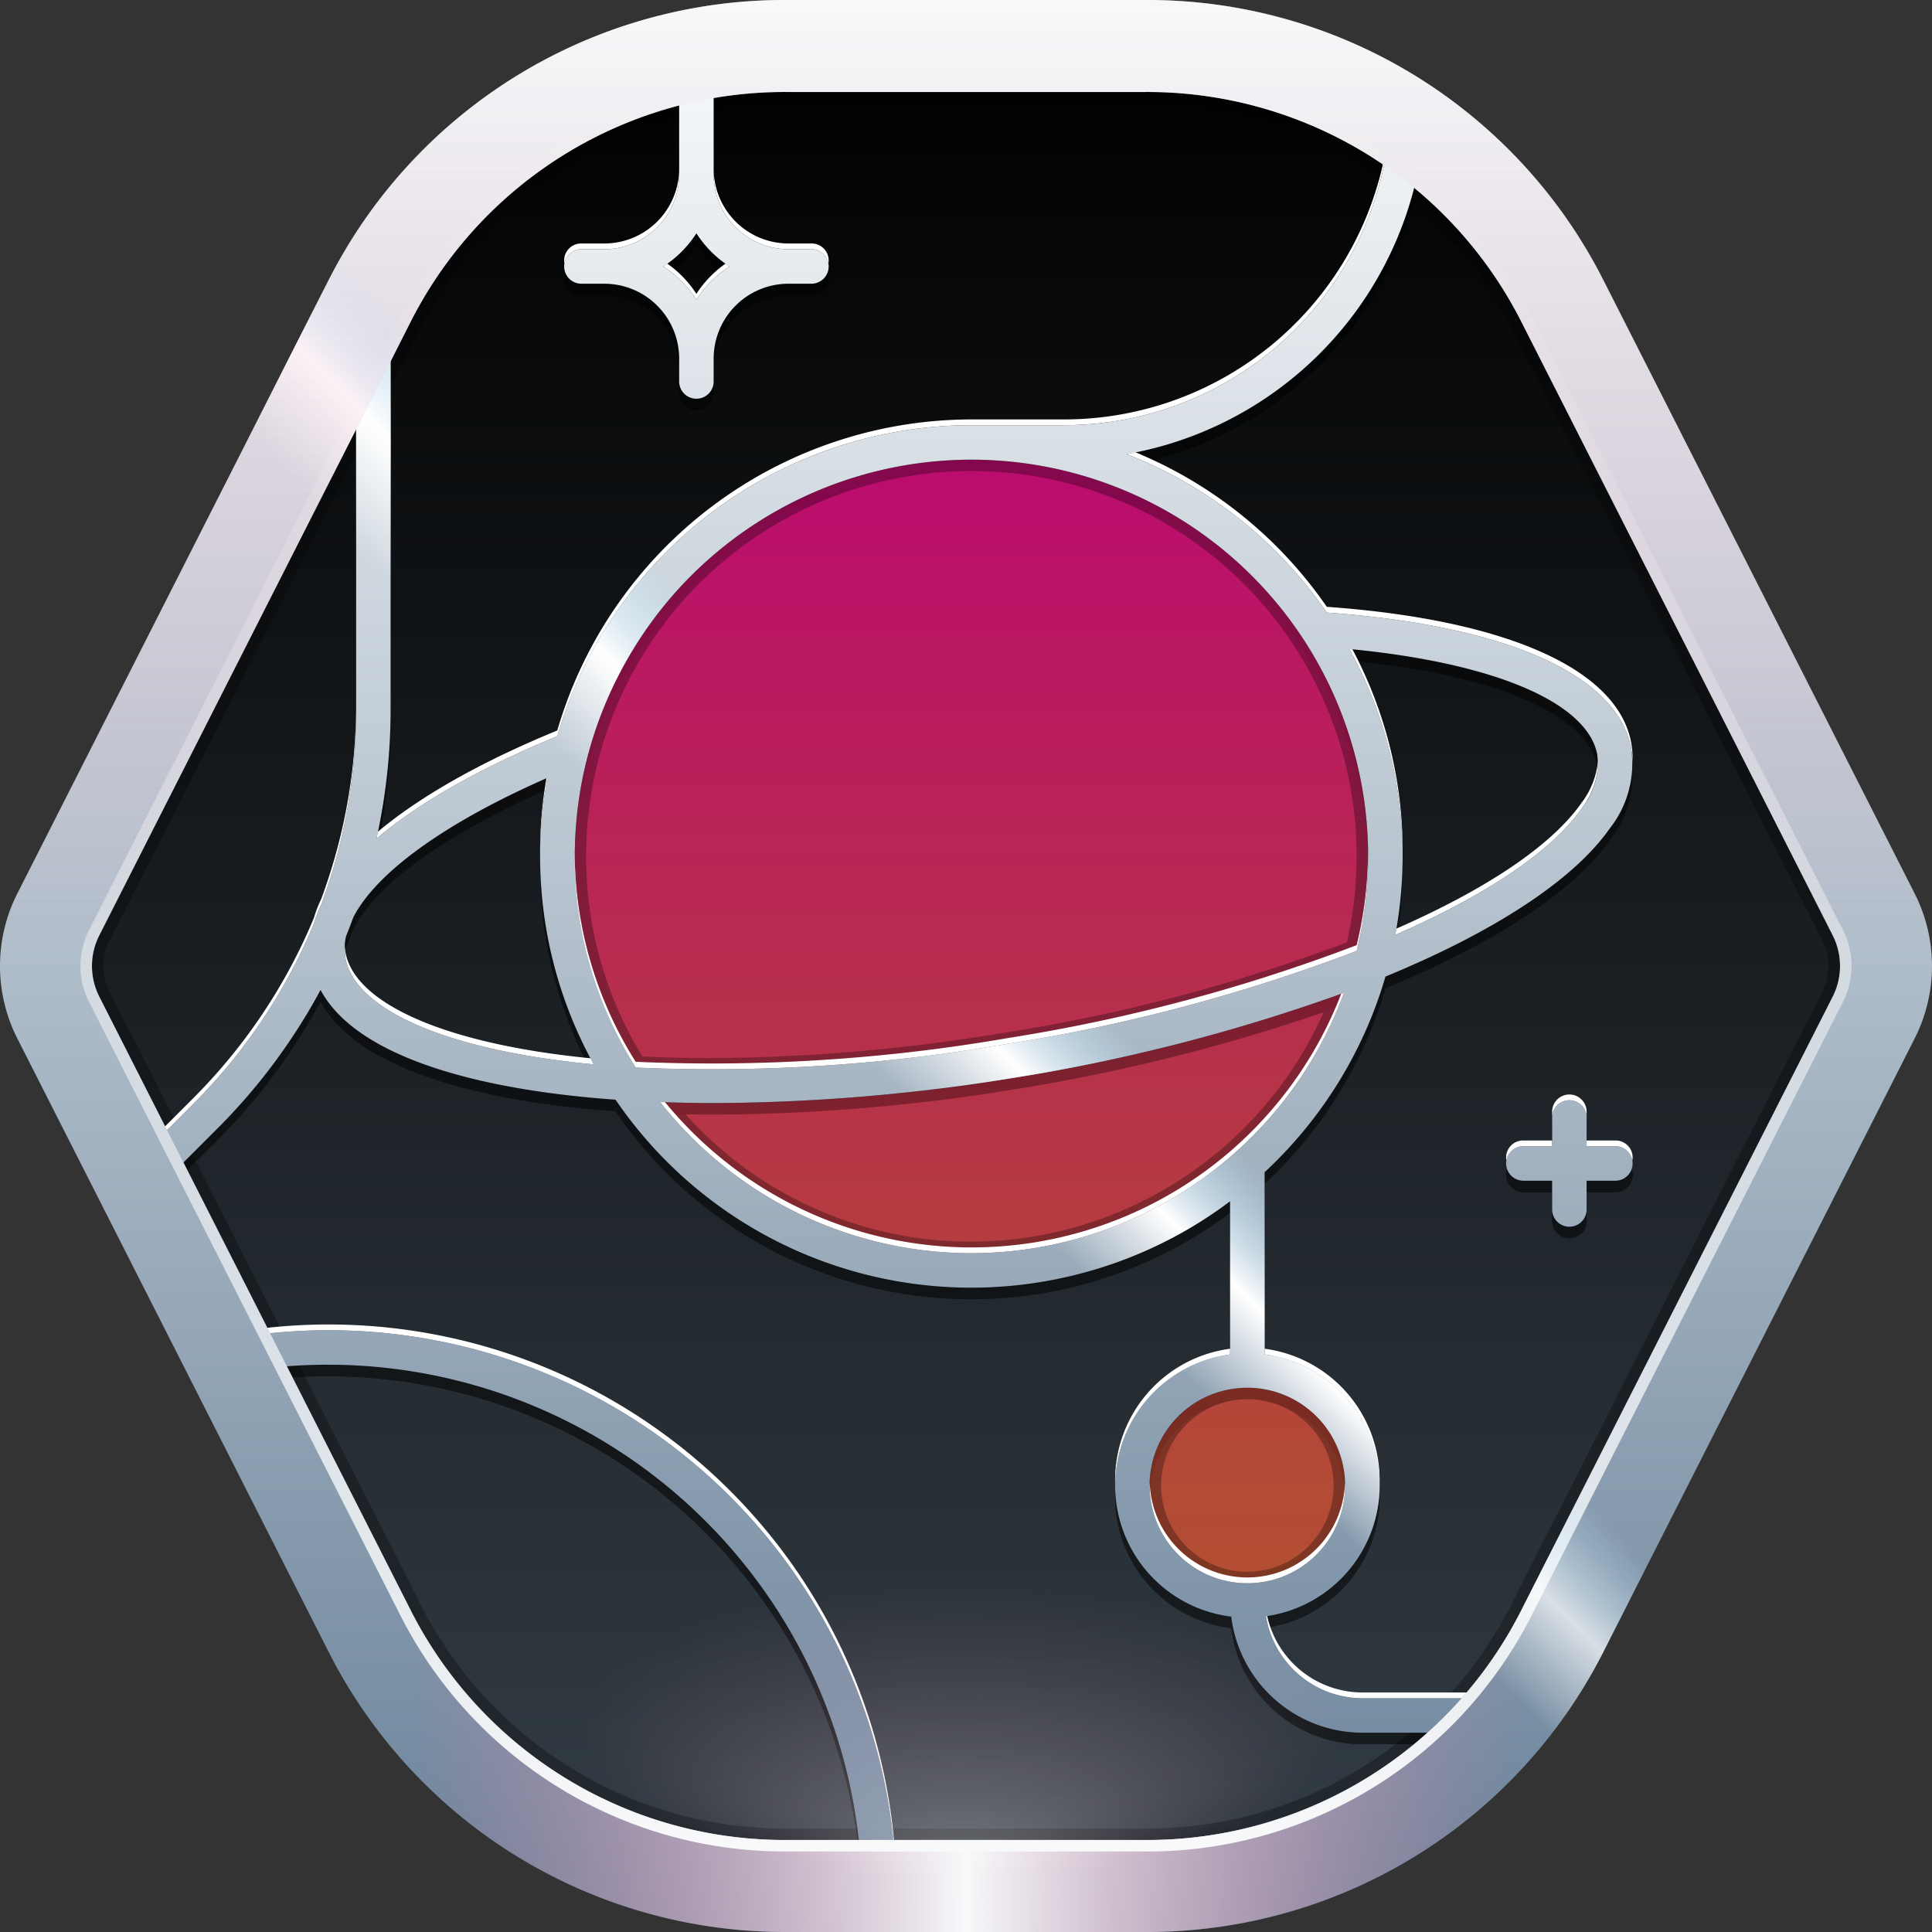 <svg xmlns="http://www.w3.org/2000/svg" xmlns:xlink="http://www.w3.org/1999/xlink" width="168" height="168" viewBox="0 0 168 168"><rect x="0" y="0" width="168" height="168" fill="#333333" stroke="none"/><defs><style>.cls-1{fill:none;}.cls-2{fill:url(#linear-gradient);}.cls-3{opacity:0.3;}.cls-4{opacity:0.5;}.cls-5{opacity:0.8;}.cls-6{fill:url(#linear-gradient-2);}.cls-7{fill:url(#New_Gradient_Swatch_1);}.cls-8{fill:#fff;}.cls-9{clip-path:url(#clip-path);}.cls-10{fill:url(#linear-gradient-4);}.cls-11{fill:url(#linear-gradient-5);}.cls-12{fill:url(#radial-gradient);}.cls-13{fill:url(#linear-gradient-6);}.cls-14{fill:url(#linear-gradient-7);}.cls-15{opacity:0.7;fill:url(#linear-gradient-8);}.cls-16{fill:url(#linear-gradient-9);}.cls-17{opacity:0.4;fill:url(#linear-gradient-10);}</style><linearGradient id="linear-gradient" x1="84" y1="164" x2="84" y2="4" gradientUnits="userSpaceOnUse"><stop offset="0" stop-color="#333d45"/><stop offset="0.999"/></linearGradient><linearGradient id="linear-gradient-2" x1="84.467" y1="139.172" x2="84.467" y2="38.472" gradientUnits="userSpaceOnUse"><stop offset="0" stop-color="#ff602c" stop-opacity="0.8"/><stop offset="1" stop-color="#e80a89"/></linearGradient><linearGradient id="New_Gradient_Swatch_1" x1="84.467" y1="166.672" x2="84.467" y2="3.672" gradientUnits="userSpaceOnUse"><stop offset="0" stop-color="#688199"/><stop offset="1" stop-color="#f7f9fa"/></linearGradient><clipPath id="clip-path"><path class="cls-1" d="M164.733,80.02l-27.109-53.416A41.936,41.936,0,0,0,99.974,3.672H68.959a41.936,41.936,0,0,0-37.65,22.933L4.2,80.02a11.425,11.425,0,0,0,0,10.302L17.652,116.829h0l13.657,26.91a41.937,41.937,0,0,0,37.65,22.933H99.974A42.025,42.025,0,0,0,133.5,150.255a1.508,1.508,0,0,0,.279-.372,41.931,41.931,0,0,0,3.845-6.144l27.109-53.417A11.426,11.426,0,0,0,164.733,80.02ZM60.557,26.053a9.582,9.582,0,0,0-2.881-2.881,9.583,9.583,0,0,0,2.881-2.881,9.583,9.583,0,0,0,2.881,2.881A9.582,9.582,0,0,0,60.557,26.053Zm-1.5-18.125v7.244a6.508,6.508,0,0,1-6.5,6.5h-2a1.5,1.5,0,0,0,0,3h2a6.508,6.508,0,0,1,6.5,6.5v2a1.5,1.5,0,1,0,3,0v-2a6.508,6.508,0,0,1,6.5-6.5h2a1.5,1.5,0,0,0,0-3h-2a6.508,6.508,0,0,1-6.5-6.5V7.288a40.19,40.19,0,0,1,6.902-.617H99.974a39.479,39.479,0,0,1,20.707,5.804A28.434,28.434,0,0,1,92.467,36.972h-8A37.56,37.56,0,0,0,48.46,64.017c-6.781,2.791-12.078,5.815-15.72,8.905A51.911,51.911,0,0,0,33.967,61.74V27.995l.017-.034A38.727,38.727,0,0,1,59.057,7.928Zm59.91,66.543a34.447,34.447,0,0,1-.996,8.216,151.441,151.441,0,0,1-30.366,8.086A150.84,150.84,0,0,1,55.278,92.83a34.492,34.492,0,1,1,63.688-18.358Zm-1.633-18.035c12.522,1.193,20.692,4.625,21.556,9.171a6.238,6.238,0,0,1-1.368,4.71c-2.632,3.763-8.411,7.576-16.188,10.975a37.323,37.323,0,0,0-4.001-24.855Zm-8.867,81.235a8.5,8.5,0,1,1,8.5-8.5A8.51,8.51,0,0,1,108.467,137.672Zm-24-28.7a34.448,34.448,0,0,1-27.061-13.139q2.299.084,4.685.086a163.819,163.819,0,0,0,25.998-2.184A156.872,156.872,0,0,0,116.867,86.33,34.56,34.56,0,0,1,84.467,108.972Zm-54.375-27.563c.226-.546.431-1.1.638-1.654C32.733,75.871,38.7,71.54,47.602,67.637a37.32,37.32,0,0,0,4.025,24.916c-12.734-1.21-20.728-4.721-21.582-9.217A4.728,4.728,0,0,1,30.092,81.409ZM6.875,81.378,30.967,33.907V61.74a48.49,48.49,0,0,1-3.038,16.938,9.975,9.975,0,0,0-.623,1.617,48.433,48.433,0,0,1-10.543,15.74l-4.178,4.177L6.876,88.965A8.414,8.414,0,0,1,6.875,81.378Zm62.084,82.294a38.953,38.953,0,0,1-34.976-21.29L22.172,119.106a46.454,46.454,0,0,1,52.77,44.566Zm31.015,0H77.929a49.37,49.37,0,0,0-57.182-47.375l-6.734-13.271,4.871-4.87a51.697,51.697,0,0,0,8.991-12.071c2.971,5.569,12.912,8.631,25.649,9.541a37.444,37.444,0,0,0,53.443,8.825v13.33a11.489,11.489,0,0,0,.095,22.796,11.511,11.511,0,0,0,11.405,10.095h10.803A39.111,39.111,0,0,1,99.974,163.672Zm62.084-74.707L134.95,142.382a38.946,38.946,0,0,1-3.259,5.29H118.467a8.507,8.507,0,0,1-8.379-7.128,11.486,11.486,0,0,0-.121-22.763V101.933a37.547,37.547,0,0,0,10.508-17.012c9.351-3.85,16.327-8.34,19.505-12.884a9.087,9.087,0,0,0,1.857-6.99c-1.213-6.385-10.851-10.659-26.462-11.78A37.697,37.697,0,0,0,97.953,39.49a31.414,31.414,0,0,0,25.461-25.153,38.663,38.663,0,0,1,11.535,13.625l27.108,53.416h0A8.415,8.415,0,0,1,162.058,88.965Z"/></clipPath><linearGradient id="linear-gradient-4" x1="70.232" y1="99.053" x2="94.659" y2="74.626" gradientUnits="userSpaceOnUse"><stop offset="0.25" stop-color="#f7f9fa" stop-opacity="0"/><stop offset="0.5" stop-color="#fff"/><stop offset="0.75" stop-color="#bee6fa" stop-opacity="0"/></linearGradient><linearGradient id="linear-gradient-5" x1="84" y1="168" x2="84" y2="0" xlink:href="#New_Gradient_Swatch_1"/><radialGradient id="radial-gradient" cx="-115.177" cy="2003.699" fy="2021.753" r="20.267" gradientTransform="translate(359.286 -1734.468) scale(2.395 0.938)" gradientUnits="userSpaceOnUse"><stop offset="0" stop-color="#fff"/><stop offset="0.68" stop-color="#e78bad" stop-opacity="0"/></radialGradient><linearGradient id="linear-gradient-6" x1="36" y1="154.275" x2="132" y2="154.275" gradientUnits="userSpaceOnUse"><stop offset="0" stop-color="#e8749f" stop-opacity="0"/><stop offset="0.5" stop-color="#f7f9fa"/><stop offset="1" stop-color="#e8749f" stop-opacity="0"/></linearGradient><linearGradient id="linear-gradient-7" x1="84" y1="161" x2="84" y2="7" gradientUnits="userSpaceOnUse"><stop offset="0" stop-color="#f7f9fa"/><stop offset="1" stop-color="#f7f9fa" stop-opacity="0"/></linearGradient><linearGradient id="linear-gradient-8" x1="123.553" y1="151.3" x2="146.994" y2="127.859" xlink:href="#linear-gradient-4"/><linearGradient id="linear-gradient-9" x1="17.447" y1="45.195" x2="40.888" y2="21.754" xlink:href="#linear-gradient-4"/><linearGradient id="linear-gradient-10" x1="84" y1="84" x2="84" gradientUnits="userSpaceOnUse"><stop offset="0" stop-color="#e8749f" stop-opacity="0"/><stop offset="1" stop-color="#f7f9fa"/></linearGradient></defs><g id="Layer_2" data-name="Layer 2"><g id="Layer_1-2" data-name="Layer 1"><path class="cls-2" d="M68.485,164a40.446,40.446,0,0,1-36.313-22.111L5.064,88.473a9.919,9.919,0,0,1,0-8.945l27.108-53.416A40.446,40.446,0,0,1,68.485,4h31.03a40.446,40.446,0,0,1,36.313,22.111l27.108,53.417a9.918,9.918,0,0,1,0,8.944l-27.108,53.416A40.446,40.446,0,0,1,99.515,164Z"/><g id="shadow" class="cls-3"><path d="M99.515,9a35.469,35.469,0,0,1,31.854,19.375L158.477,81.79a4.9,4.9,0,0,1,0,4.419l-27.108,53.416A35.47,35.47,0,0,1,99.515,159h-31.03a35.469,35.469,0,0,1-31.854-19.375L9.523,86.21a4.9,4.9,0,0,1,0-4.42l27.108-53.416A35.469,35.469,0,0,1,68.485,9h31.03m0-1h-31.03A36.465,36.465,0,0,0,35.739,27.922L8.631,81.338a5.904,5.904,0,0,0,0,5.325l27.107,53.415A36.465,36.465,0,0,0,68.485,160h31.03a36.465,36.465,0,0,0,32.746-19.922L159.369,86.662a5.905,5.905,0,0,0,0-5.324l-27.108-53.416A36.465,36.465,0,0,0,99.515,8Z"/></g><g class="cls-4"><path d="M140.467,100.672h-2.5v-2.5a1.5,1.5,0,1,0-3,0v2.5h-2.5a1.5,1.5,0,0,0,0,3h2.5v2.5a1.5,1.5,0,0,0,3,0v-2.5h2.5a1.5,1.5,0,0,0,0-3Z"/><path d="M164.733,81.02l-27.109-53.416A41.936,41.936,0,0,0,99.974,4.672H68.959a41.936,41.936,0,0,0-37.65,22.933L4.2,81.02a11.425,11.425,0,0,0,0,10.302L17.652,117.829h0l13.657,26.91a41.937,41.937,0,0,0,37.65,22.933H99.974A42.025,42.025,0,0,0,133.5,151.255a1.508,1.508,0,0,0,.279-.372,41.931,41.931,0,0,0,3.845-6.144l27.109-53.417A11.426,11.426,0,0,0,164.733,81.02ZM60.557,27.053a9.582,9.582,0,0,0-2.881-2.881,9.583,9.583,0,0,0,2.881-2.881,9.583,9.583,0,0,0,2.881,2.881A9.582,9.582,0,0,0,60.557,27.053Zm-1.5-18.125v7.244a6.508,6.508,0,0,1-6.5,6.5h-2a1.5,1.5,0,0,0,0,3h2a6.508,6.508,0,0,1,6.5,6.5v2a1.5,1.5,0,1,0,3,0v-2a6.508,6.508,0,0,1,6.5-6.5h2a1.5,1.5,0,0,0,0-3h-2a6.508,6.508,0,0,1-6.5-6.5V8.289a40.19,40.19,0,0,1,6.902-.617H99.974a39.479,39.479,0,0,1,20.707,5.804A28.434,28.434,0,0,1,92.467,37.972h-8A37.56,37.56,0,0,0,48.46,65.017c-6.781,2.791-12.078,5.815-15.72,8.905A51.911,51.911,0,0,0,33.967,62.74V28.995l.017-.034A38.727,38.727,0,0,1,59.057,8.928Zm59.91,66.543a34.447,34.447,0,0,1-.996,8.216,151.441,151.441,0,0,1-30.366,8.086A150.84,150.84,0,0,1,55.278,93.83a34.492,34.492,0,1,1,63.688-18.358Zm-1.633-18.035c12.522,1.193,20.692,4.625,21.556,9.171a6.238,6.238,0,0,1-1.368,4.71c-2.632,3.763-8.411,7.576-16.188,10.975a37.323,37.323,0,0,0-4.001-24.855Zm-8.867,81.235a8.5,8.5,0,1,1,8.5-8.5A8.51,8.51,0,0,1,108.467,138.672Zm-24-28.7a34.448,34.448,0,0,1-27.061-13.139q2.299.084,4.685.086a163.819,163.819,0,0,0,25.998-2.184A156.872,156.872,0,0,0,116.867,87.33,34.56,34.56,0,0,1,84.467,109.972Zm-54.375-27.563c.226-.546.431-1.1.638-1.654C32.733,76.871,38.7,72.54,47.602,68.637a37.32,37.32,0,0,0,4.025,24.916c-12.734-1.21-20.728-4.721-21.582-9.217A4.728,4.728,0,0,1,30.092,82.409ZM6.875,82.378,30.967,34.907V62.74a48.49,48.49,0,0,1-3.038,16.938,9.975,9.975,0,0,0-.623,1.617,48.433,48.433,0,0,1-10.543,15.74l-4.178,4.177L6.876,89.965A8.414,8.414,0,0,1,6.875,82.378Zm62.084,82.294a38.953,38.953,0,0,1-34.976-21.29L22.172,120.106a46.454,46.454,0,0,1,52.77,44.566Zm31.015,0H77.929a49.37,49.37,0,0,0-57.182-47.375l-6.734-13.271,4.871-4.87a51.697,51.697,0,0,0,8.991-12.071c2.971,5.569,12.912,8.631,25.649,9.541a37.444,37.444,0,0,0,53.443,8.825v13.33a11.489,11.489,0,0,0,.095,22.796,11.511,11.511,0,0,0,11.405,10.095h10.803A39.111,39.111,0,0,1,99.974,164.672Zm62.084-74.707L134.95,143.382a38.946,38.946,0,0,1-3.259,5.29H118.467a8.507,8.507,0,0,1-8.379-7.128,11.486,11.486,0,0,0-.121-22.763V102.933a37.547,37.547,0,0,0,10.508-17.012c9.351-3.85,16.327-8.34,19.505-12.884a9.087,9.087,0,0,0,1.857-6.99c-1.213-6.385-10.851-10.659-26.462-11.78A37.697,37.697,0,0,0,97.953,40.49a31.414,31.414,0,0,0,25.461-25.153,38.663,38.663,0,0,1,11.535,13.625l27.108,53.416h0A8.415,8.415,0,0,1,162.058,89.965Z"/><path d="M140.467,100.672h-2.5v-2.5a1.5,1.5,0,1,0-3,0v2.5h-2.5a1.5,1.5,0,0,0,0,3h2.5v2.5a1.5,1.5,0,0,0,3,0v-2.5h2.5a1.5,1.5,0,0,0,0-3Z"/><path d="M164.733,81.02l-27.109-53.416A41.936,41.936,0,0,0,99.974,4.672H68.959a41.936,41.936,0,0,0-37.65,22.933L4.2,81.02a11.425,11.425,0,0,0,0,10.302L17.652,117.829h0l13.657,26.91a41.937,41.937,0,0,0,37.65,22.933H99.974A42.025,42.025,0,0,0,133.5,151.255a1.508,1.508,0,0,0,.279-.372,41.931,41.931,0,0,0,3.845-6.144l27.109-53.417A11.426,11.426,0,0,0,164.733,81.02ZM60.557,27.053a9.582,9.582,0,0,0-2.881-2.881,9.583,9.583,0,0,0,2.881-2.881,9.583,9.583,0,0,0,2.881,2.881A9.582,9.582,0,0,0,60.557,27.053Zm-1.5-18.125v7.244a6.508,6.508,0,0,1-6.5,6.5h-2a1.5,1.5,0,0,0,0,3h2a6.508,6.508,0,0,1,6.5,6.5v2a1.5,1.5,0,1,0,3,0v-2a6.508,6.508,0,0,1,6.5-6.5h2a1.5,1.5,0,0,0,0-3h-2a6.508,6.508,0,0,1-6.5-6.5V8.289a40.19,40.19,0,0,1,6.902-.617H99.974a39.479,39.479,0,0,1,20.707,5.804A28.434,28.434,0,0,1,92.467,37.972h-8A37.56,37.56,0,0,0,48.46,65.017c-6.781,2.791-12.078,5.815-15.72,8.905A51.911,51.911,0,0,0,33.967,62.74V28.995l.017-.034A38.727,38.727,0,0,1,59.057,8.928Zm59.91,66.543a34.447,34.447,0,0,1-.996,8.216,151.441,151.441,0,0,1-30.366,8.086A150.84,150.84,0,0,1,55.278,93.83a34.492,34.492,0,1,1,63.688-18.358Zm-1.633-18.035c12.522,1.193,20.692,4.625,21.556,9.171a6.238,6.238,0,0,1-1.368,4.71c-2.632,3.763-8.411,7.576-16.188,10.975a37.323,37.323,0,0,0-4.001-24.855Zm-8.867,81.235a8.5,8.5,0,1,1,8.5-8.5A8.51,8.51,0,0,1,108.467,138.672Zm-24-28.7a34.448,34.448,0,0,1-27.061-13.139q2.299.084,4.685.086a163.819,163.819,0,0,0,25.998-2.184A156.872,156.872,0,0,0,116.867,87.33,34.56,34.56,0,0,1,84.467,109.972Zm-54.375-27.563c.226-.546.431-1.1.638-1.654C32.733,76.871,38.7,72.54,47.602,68.637a37.32,37.32,0,0,0,4.025,24.916c-12.734-1.21-20.728-4.721-21.582-9.217A4.728,4.728,0,0,1,30.092,82.409ZM6.875,82.378,30.967,34.907V62.74a48.49,48.49,0,0,1-3.038,16.938,9.975,9.975,0,0,0-.623,1.617,48.433,48.433,0,0,1-10.543,15.74l-4.178,4.177L6.876,89.965A8.414,8.414,0,0,1,6.875,82.378Zm62.084,82.294a38.953,38.953,0,0,1-34.976-21.29L22.172,120.106a46.454,46.454,0,0,1,52.77,44.566Zm31.015,0H77.929a49.37,49.37,0,0,0-57.182-47.375l-6.734-13.271,4.871-4.87a51.697,51.697,0,0,0,8.991-12.071c2.971,5.569,12.912,8.631,25.649,9.541a37.444,37.444,0,0,0,53.443,8.825v13.33a11.489,11.489,0,0,0,.095,22.796,11.511,11.511,0,0,0,11.405,10.095h10.803A39.111,39.111,0,0,1,99.974,164.672Zm62.084-74.707L134.95,143.382a38.946,38.946,0,0,1-3.259,5.29H118.467a8.507,8.507,0,0,1-8.379-7.128,11.486,11.486,0,0,0-.121-22.763V102.933a37.547,37.547,0,0,0,10.508-17.012c9.351-3.85,16.327-8.34,19.505-12.884a9.087,9.087,0,0,0,1.857-6.99c-1.213-6.385-10.851-10.659-26.462-11.78A37.697,37.697,0,0,0,97.953,40.49a31.414,31.414,0,0,0,25.461-25.153,38.663,38.663,0,0,1,11.535,13.625l27.108,53.416h0A8.415,8.415,0,0,1,162.058,89.965Z"/></g><g class="cls-5"><circle class="cls-6" cx="84.467" cy="74.472" r="36"/><circle class="cls-6" cx="108.467" cy="129.172" r="10"/></g><g class="cls-3"><path d="M84.467,110.472a36,36,0,1,0-36-36A36,36,0,0,0,84.467,110.472Zm0-2.5A33.299,33.299,0,0,1,59.61,96.894c.833.017,1.662.024,2.48.024a165.027,165.027,0,0,0,26.16-2.197,161.495,161.495,0,0,0,26.85-6.692A33.653,33.653,0,0,1,84.466,107.972Zm-33.5-33.5a33.5,33.5,0,1,1,66.152,7.476A150.647,150.647,0,0,1,87.442,89.786a159.78,159.78,0,0,1-25.634,2.223c-2.038,0-4.038-.05-5.955-.149A33.339,33.339,0,0,1,50.967,74.472Z"/><path d="M108.467,119.172a10,10,0,1,0,10,10A10,10,0,0,0,108.467,119.172Zm0,17.5a7.5,7.5,0,1,1,7.5-7.5A7.508,7.508,0,0,1,108.466,136.672Z"/></g><path d="M140.467,99.672h-2.5v-2.5a1.5,1.5,0,1,0-3,0v2.5h-2.5a1.5,1.5,0,0,0,0,3h2.5v2.5a1.5,1.5,0,0,0,3,0v-2.5h2.5a1.5,1.5,0,0,0,0-3Z"/><path d="M164.733,80.02l-27.109-53.416A41.936,41.936,0,0,0,99.974,3.672H68.959a41.936,41.936,0,0,0-37.65,22.933L4.2,80.02a11.425,11.425,0,0,0,0,10.302L17.652,116.829h0l13.657,26.91a41.937,41.937,0,0,0,37.65,22.933H99.974A42.025,42.025,0,0,0,133.5,150.255a1.508,1.508,0,0,0,.279-.372,41.931,41.931,0,0,0,3.845-6.144l27.109-53.417A11.426,11.426,0,0,0,164.733,80.02ZM60.557,26.053a9.582,9.582,0,0,0-2.881-2.881,9.583,9.583,0,0,0,2.881-2.881,9.583,9.583,0,0,0,2.881,2.881A9.582,9.582,0,0,0,60.557,26.053Zm-1.5-18.125v7.244a6.508,6.508,0,0,1-6.5,6.5h-2a1.5,1.5,0,0,0,0,3h2a6.508,6.508,0,0,1,6.5,6.5v2a1.5,1.5,0,1,0,3,0v-2a6.508,6.508,0,0,1,6.5-6.5h2a1.5,1.5,0,0,0,0-3h-2a6.508,6.508,0,0,1-6.5-6.5V7.288a40.19,40.19,0,0,1,6.902-.617H99.974a39.479,39.479,0,0,1,20.707,5.804A28.434,28.434,0,0,1,92.467,36.972h-8A37.56,37.56,0,0,0,48.46,64.017c-6.781,2.791-12.078,5.815-15.72,8.905A51.911,51.911,0,0,0,33.967,61.74V27.995l.017-.034A38.727,38.727,0,0,1,59.057,7.928Zm59.91,66.543a34.447,34.447,0,0,1-.996,8.216,151.441,151.441,0,0,1-30.366,8.086A150.84,150.84,0,0,1,55.278,92.83a34.492,34.492,0,1,1,63.688-18.358Zm-1.633-18.035c12.522,1.193,20.692,4.625,21.556,9.171a6.238,6.238,0,0,1-1.368,4.71c-2.632,3.763-8.411,7.576-16.188,10.975a37.323,37.323,0,0,0-4.001-24.855Zm-8.867,81.235a8.5,8.5,0,1,1,8.5-8.5A8.51,8.51,0,0,1,108.467,137.672Zm-24-28.7a34.448,34.448,0,0,1-27.061-13.139q2.299.084,4.685.086a163.819,163.819,0,0,0,25.998-2.184A156.872,156.872,0,0,0,116.867,86.33,34.56,34.56,0,0,1,84.467,108.972Zm-54.375-27.563c.226-.546.431-1.1.638-1.654C32.733,75.871,38.7,71.54,47.602,67.637a37.32,37.32,0,0,0,4.025,24.916c-12.734-1.21-20.728-4.721-21.582-9.217A4.728,4.728,0,0,1,30.092,81.409ZM6.875,81.378,30.967,33.907V61.74a48.49,48.49,0,0,1-3.038,16.938,9.975,9.975,0,0,0-.623,1.617,48.433,48.433,0,0,1-10.543,15.74l-4.178,4.177L6.876,88.965A8.414,8.414,0,0,1,6.875,81.378Zm62.084,82.294a38.953,38.953,0,0,1-34.976-21.29L22.172,119.106a46.454,46.454,0,0,1,52.77,44.566Zm31.015,0H77.929a49.37,49.37,0,0,0-57.182-47.375l-6.734-13.271,4.871-4.87a51.697,51.697,0,0,0,8.991-12.071c2.971,5.569,12.912,8.631,25.649,9.541a37.444,37.444,0,0,0,53.443,8.825v13.33a11.489,11.489,0,0,0,.095,22.796,11.511,11.511,0,0,0,11.405,10.095h10.803A39.111,39.111,0,0,1,99.974,163.672Zm62.084-74.707L134.95,142.382a38.946,38.946,0,0,1-3.259,5.29H118.467a8.507,8.507,0,0,1-8.379-7.128,11.486,11.486,0,0,0-.121-22.763V101.933a37.547,37.547,0,0,0,10.508-17.012c9.351-3.85,16.327-8.34,19.505-12.884a9.087,9.087,0,0,0,1.857-6.99c-1.213-6.385-10.851-10.659-26.462-11.78A37.697,37.697,0,0,0,97.953,39.49a31.414,31.414,0,0,0,25.461-25.153,38.663,38.663,0,0,1,11.535,13.625l27.108,53.416h0A8.415,8.415,0,0,1,162.058,88.965Z"/><path class="cls-7" d="M140.467,99.672h-2.5v-2.5a1.5,1.5,0,1,0-3,0v2.5h-2.5a1.5,1.5,0,0,0,0,3h2.5v2.5a1.5,1.5,0,0,0,3,0v-2.5h2.5a1.5,1.5,0,0,0,0-3Z"/><path class="cls-7" d="M164.733,80.02l-27.109-53.416A41.936,41.936,0,0,0,99.974,3.672H68.959a41.936,41.936,0,0,0-37.65,22.933L4.2,80.02a11.425,11.425,0,0,0,0,10.302L17.652,116.829h0l13.657,26.91a41.937,41.937,0,0,0,37.65,22.933H99.974A42.025,42.025,0,0,0,133.5,150.255a1.508,1.508,0,0,0,.279-.372,41.931,41.931,0,0,0,3.845-6.144l27.109-53.417A11.426,11.426,0,0,0,164.733,80.02ZM60.557,26.053a9.582,9.582,0,0,0-2.881-2.881,9.583,9.583,0,0,0,2.881-2.881,9.583,9.583,0,0,0,2.881,2.881A9.582,9.582,0,0,0,60.557,26.053Zm-1.5-18.125v7.244a6.508,6.508,0,0,1-6.5,6.5h-2a1.5,1.5,0,0,0,0,3h2a6.508,6.508,0,0,1,6.5,6.5v2a1.5,1.5,0,1,0,3,0v-2a6.508,6.508,0,0,1,6.5-6.5h2a1.5,1.5,0,0,0,0-3h-2a6.508,6.508,0,0,1-6.5-6.5V7.288a40.19,40.19,0,0,1,6.902-.617H99.974a39.479,39.479,0,0,1,20.707,5.804A28.434,28.434,0,0,1,92.467,36.972h-8A37.56,37.56,0,0,0,48.46,64.017c-6.781,2.791-12.078,5.815-15.72,8.905A51.911,51.911,0,0,0,33.967,61.74V27.995l.017-.034A38.727,38.727,0,0,1,59.057,7.928Zm59.91,66.543a34.447,34.447,0,0,1-.996,8.216,151.441,151.441,0,0,1-30.366,8.086A150.84,150.84,0,0,1,55.278,92.83a34.492,34.492,0,1,1,63.688-18.358Zm-1.633-18.035c12.522,1.193,20.692,4.625,21.556,9.171a6.238,6.238,0,0,1-1.368,4.71c-2.632,3.763-8.411,7.576-16.188,10.975a37.323,37.323,0,0,0-4.001-24.855Zm-8.867,81.235a8.5,8.5,0,1,1,8.5-8.5A8.51,8.51,0,0,1,108.467,137.672Zm-24-28.7a34.448,34.448,0,0,1-27.061-13.139q2.299.084,4.685.086a163.819,163.819,0,0,0,25.998-2.184A156.872,156.872,0,0,0,116.867,86.33,34.56,34.56,0,0,1,84.467,108.972Zm-54.375-27.563c.226-.546.431-1.1.638-1.654C32.733,75.871,38.7,71.54,47.602,67.637a37.32,37.32,0,0,0,4.025,24.916c-12.734-1.21-20.728-4.721-21.582-9.217A4.728,4.728,0,0,1,30.092,81.409ZM6.875,81.378,30.967,33.907V61.74a48.49,48.49,0,0,1-3.038,16.938,9.975,9.975,0,0,0-.623,1.617,48.433,48.433,0,0,1-10.543,15.74l-4.178,4.177L6.876,88.965A8.414,8.414,0,0,1,6.875,81.378Zm62.084,82.294a38.953,38.953,0,0,1-34.976-21.29L22.172,119.106a46.454,46.454,0,0,1,52.77,44.566Zm31.015,0H77.929a49.37,49.37,0,0,0-57.182-47.375l-6.734-13.271,4.871-4.87a51.697,51.697,0,0,0,8.991-12.071c2.971,5.569,12.912,8.631,25.649,9.541a37.444,37.444,0,0,0,53.443,8.825v13.33a11.489,11.489,0,0,0,.095,22.796,11.511,11.511,0,0,0,11.405,10.095h10.803A39.111,39.111,0,0,1,99.974,163.672Zm62.084-74.707L134.95,142.382a38.946,38.946,0,0,1-3.259,5.29H118.467a8.507,8.507,0,0,1-8.379-7.128,11.486,11.486,0,0,0-.121-22.763V101.933a37.547,37.547,0,0,0,10.508-17.012c9.351-3.85,16.327-8.34,19.505-12.884a9.087,9.087,0,0,0,1.857-6.99c-1.213-6.385-10.851-10.659-26.462-11.78A37.697,37.697,0,0,0,97.953,39.49a31.414,31.414,0,0,0,25.461-25.153,38.663,38.663,0,0,1,11.535,13.625l27.108,53.416h0A8.415,8.415,0,0,1,162.058,88.965Z"/><path class="cls-8" d="M137.967,99.672h2.5a1.497,1.497,0,0,1,1.475,1.25,1.477,1.477,0,0,0-1.475-1.75h-2.5Z"/><path class="cls-8" d="M136.467,95.672a1.5,1.5,0,0,1,1.5,1.5v-.5a1.5,1.5,0,0,0-3,0v.5A1.5,1.5,0,0,1,136.467,95.672Z"/><path class="cls-8" d="M132.467,99.672h2.5v-.5h-2.5a1.478,1.478,0,0,0-1.475,1.75A1.497,1.497,0,0,1,132.467,99.672Z"/><path class="cls-8" d="M84.467,108.972a34.56,34.56,0,0,0,32.4-22.642c-.079.029-.162.057-.241.085a34.443,34.443,0,0,1-58.795,9.425c-.139-.005-.286-.003-.425-.008A34.447,34.447,0,0,0,84.467,108.972Z"/><path class="cls-8" d="M116.967,129.172c0-.085-.01-.166-.013-.25a8.491,8.491,0,0,1-16.975,0c-.003.084-.013.166-.013.25a8.5,8.5,0,0,0,17,0Z"/><path class="cls-8" d="M106.967,117.781v-.5a11.509,11.509,0,0,0-10,11.391c0,.084.01.166.012.25A11.505,11.505,0,0,1,106.967,117.781Z"/><path class="cls-8" d="M137.521,70.317a6.661,6.661,0,0,0,1.435-4.168,7.1,7.1,0,0,1-1.435,3.667c-2.622,3.749-8.369,7.547-16.1,10.935-.031.179-.055.36-.088.539C129.11,77.893,134.889,74.08,137.521,70.317Z"/><path class="cls-8" d="M121.96,74.259c.001-.096.007-.191.007-.287a37.243,37.243,0,0,0-4.363-17.506c-.092-.009-.179-.02-.271-.029A37.265,37.265,0,0,1,121.96,74.259Z"/><path class="cls-8" d="M99.974,163.172H77.929a49.37,49.37,0,0,0-57.182-47.375L14.18,102.858l-.168.168,6.734,13.271a49.37,49.37,0,0,1,57.182,47.375H99.974a39.112,39.112,0,0,0,29.295-13h-.471A39.115,39.115,0,0,1,99.974,163.172Z"/><path class="cls-8" d="M4.2,80.02,31.309,26.604a41.935,41.935,0,0,1,37.65-22.933H99.974a41.935,41.935,0,0,1,37.65,22.933L164.733,80.02a11.373,11.373,0,0,1,1.212,4.901,11.384,11.384,0,0,0-1.212-5.401l-27.109-53.416A41.935,41.935,0,0,0,99.974,3.172H68.959a41.935,41.935,0,0,0-37.65,22.933L4.2,79.52a11.384,11.384,0,0,0-1.212,5.401A11.375,11.375,0,0,1,4.2,80.02Z"/><path class="cls-8" d="M33.984,141.882l-11.57-22.8c-.081.011-.161.014-.241.025l11.812,23.275a38.952,38.952,0,0,0,34.976,21.29h5.983c-.005-.168-.021-.333-.029-.5H68.959A38.952,38.952,0,0,1,33.984,141.882Z"/><path class="cls-8" d="M115.374,53.267c15.611,1.121,25.249,5.395,26.462,11.78a7.462,7.462,0,0,1,.118,1.28,7.483,7.483,0,0,0-.118-1.78c-1.213-6.385-10.851-10.659-26.462-11.78A37.691,37.691,0,0,0,98.727,39.324c-.259.052-.512.12-.773.166A37.696,37.696,0,0,1,115.374,53.267Z"/><path class="cls-8" d="M134.95,141.882a38.947,38.947,0,0,1-3.26,5.29H118.467a8.5,8.5,0,0,1-8.278-6.647c-.034.005-.067.014-.101.019a8.506,8.506,0,0,0,8.379,7.128H131.69a38.947,38.947,0,0,0,3.26-5.29l27.108-53.417a8.382,8.382,0,0,0,.889-4.043,8.371,8.371,0,0,1-.889,3.543Z"/><path class="cls-8" d="M59.057,14.672a6.508,6.508,0,0,1-6.5,6.5h-2a1.478,1.478,0,0,0-1.475,1.75,1.497,1.497,0,0,1,1.475-1.25h2a6.508,6.508,0,0,0,6.5-6.5Z"/><path class="cls-8" d="M48.46,64.017A37.56,37.56,0,0,1,84.467,36.972h8a28.434,28.434,0,0,0,28.214-24.496c-.024-.015-.05-.027-.075-.043A28.429,28.429,0,0,1,92.467,36.472h-8A37.56,37.56,0,0,0,48.46,63.517c-6.714,2.763-11.968,5.756-15.605,8.814-.041.196-.071.396-.114.591C36.382,69.833,41.679,66.808,48.46,64.017Z"/><path class="cls-8" d="M60.557,26.053a9.582,9.582,0,0,1,2.881-2.881c-.12-.077-.23-.168-.347-.25a9.575,9.575,0,0,0-2.534,2.631,9.575,9.575,0,0,0-2.535-2.631c-.116.083-.227.173-.347.25A9.582,9.582,0,0,1,60.557,26.053Z"/><path class="cls-8" d="M6.876,88.965l5.708,11.248,4.178-4.177a48.432,48.432,0,0,0,10.543-15.74,9.966,9.966,0,0,1,.623-1.617A48.492,48.492,0,0,0,30.967,61.74v-.5a48.492,48.492,0,0,1-3.038,16.938,9.966,9.966,0,0,0-.623,1.617,48.432,48.432,0,0,1-10.543,15.74l-4.178,4.177L6.876,88.465a8.367,8.367,0,0,1-.889-3.543A8.377,8.377,0,0,0,6.876,88.965Z"/><path class="cls-8" d="M55.278,92.83a150.842,150.842,0,0,0,32.326-2.057A151.445,151.445,0,0,0,117.97,82.687a34.447,34.447,0,0,0,.996-8.216c0-.092-.006-.182-.007-.274a34.46,34.46,0,0,1-.989,7.99,151.445,151.445,0,0,1-30.366,8.086A150.842,150.842,0,0,1,55.278,92.33,34.281,34.281,0,0,1,49.974,74.178c-.001.098-.007.195-.007.293A34.282,34.282,0,0,0,55.278,92.83Z"/><path class="cls-8" d="M46.974,74.184a37.602,37.602,0,0,1,.629-6.548c-.03.013-.058.026-.088.04a37.383,37.383,0,0,0-.548,6.295C46.967,74.043,46.973,74.113,46.974,74.184Z"/><path class="cls-8" d="M68.557,21.672h2a1.497,1.497,0,0,1,1.475,1.25,1.478,1.478,0,0,0-1.475-1.75h-2a6.508,6.508,0,0,1-6.5-6.5v.5A6.508,6.508,0,0,0,68.557,21.672Z"/><path class="cls-8" d="M109.967,117.281v.5a11.505,11.505,0,0,1,9.988,11.142c.002-.084.012-.167.012-.251A11.509,11.509,0,0,0,109.967,117.281Z"/><path class="cls-8" d="M30.044,83.336c.855,4.496,8.848,8.008,21.582,9.217-.096-.173-.179-.354-.272-.53-12.573-1.234-20.462-4.724-21.31-9.188a4.446,4.446,0,0,1-.051-.643A4.513,4.513,0,0,0,30.044,83.336Z"/><g class="cls-9"><path id="FOR_LINE_WORK_LIPS" data-name="FOR LINE WORK LIPS" class="cls-10" d="M32.093,12.059A90.346,90.346,0,0,0,8.831,37.08L131.985,160.806a90.261,90.261,0,0,0,24.904-23.37Z"/></g><path class="cls-11" d="M99.515,168h-31.03a44.427,44.427,0,0,1-39.88-24.301L1.497,90.283a13.933,13.933,0,0,1-.001-12.565L28.605,24.301A44.427,44.427,0,0,1,68.485,0h31.03a44.427,44.427,0,0,1,39.88,24.301l27.108,53.417a13.933,13.933,0,0,1,0,12.564l-27.108,53.417A44.427,44.427,0,0,1,99.515,168ZM68.485,8A36.465,36.465,0,0,0,35.739,27.922L8.631,81.338a5.904,5.904,0,0,0,0,5.325l27.107,53.415A36.465,36.465,0,0,0,68.485,160h31.03a36.465,36.465,0,0,0,32.746-19.922l27.108-53.416a5.905,5.905,0,0,0,0-5.324l-27.108-53.416A36.465,36.465,0,0,0,99.515,8Z"/><g class="cls-3"><ellipse class="cls-12" cx="83.467" cy="144" rx="48.533" ry="19"/></g><path class="cls-13" d="M132,140.551A36.46,36.46,0,0,1,99.515,160h-31.03A36.46,36.46,0,0,1,36,140.551v13.614A44.62,44.62,0,0,0,68.485,168h31.03A44.62,44.62,0,0,0,132,154.165Z"/><path class="cls-14" d="M99.515,8a36.465,36.465,0,0,1,32.746,19.922l27.108,53.416a5.905,5.905,0,0,1,0,5.324l-27.108,53.416A36.465,36.465,0,0,1,99.515,160h-31.03A36.465,36.465,0,0,1,35.739,140.078L8.631,86.663a5.904,5.904,0,0,1,0-5.325l27.108-53.416A36.465,36.465,0,0,1,68.485,8h31.03m0-1h-31.03A37.46,37.46,0,0,0,34.847,27.469L7.739,80.885a6.909,6.909,0,0,0,0,6.231l27.108,53.415A37.46,37.46,0,0,0,68.485,161h31.03a37.46,37.46,0,0,0,33.638-20.469l27.108-53.416a6.907,6.907,0,0,0,0-6.23l-27.108-53.416A37.46,37.46,0,0,0,99.515,7Z"/><path class="cls-15" d="M147.285,128.151,141.334,122.2l-9.073,17.878a36.192,36.192,0,0,1-8.784,11.147l5.67,5.67a44.209,44.209,0,0,0,10.247-13.196Z"/><path class="cls-16" d="M34.57,15.435a44.364,44.364,0,0,0-5.965,8.866l-10.79,21.262,5.951,5.952L35.739,27.922A36.34,36.34,0,0,1,40.24,21.105Z"/><path class="cls-17" d="M7.997,84a5.884,5.884,0,0,1,.634-2.662l27.108-53.416A36.465,36.465,0,0,1,68.485,8h31.03a36.465,36.465,0,0,1,32.746,19.922l27.108,53.416A5.886,5.886,0,0,1,160.003,84H168a13.888,13.888,0,0,0-1.497-6.282l-27.108-53.417A44.427,44.427,0,0,0,99.515,0h-31.03a44.427,44.427,0,0,0-39.88,24.301L1.497,77.718A13.887,13.887,0,0,0,0,84Z"/></g></g></svg>